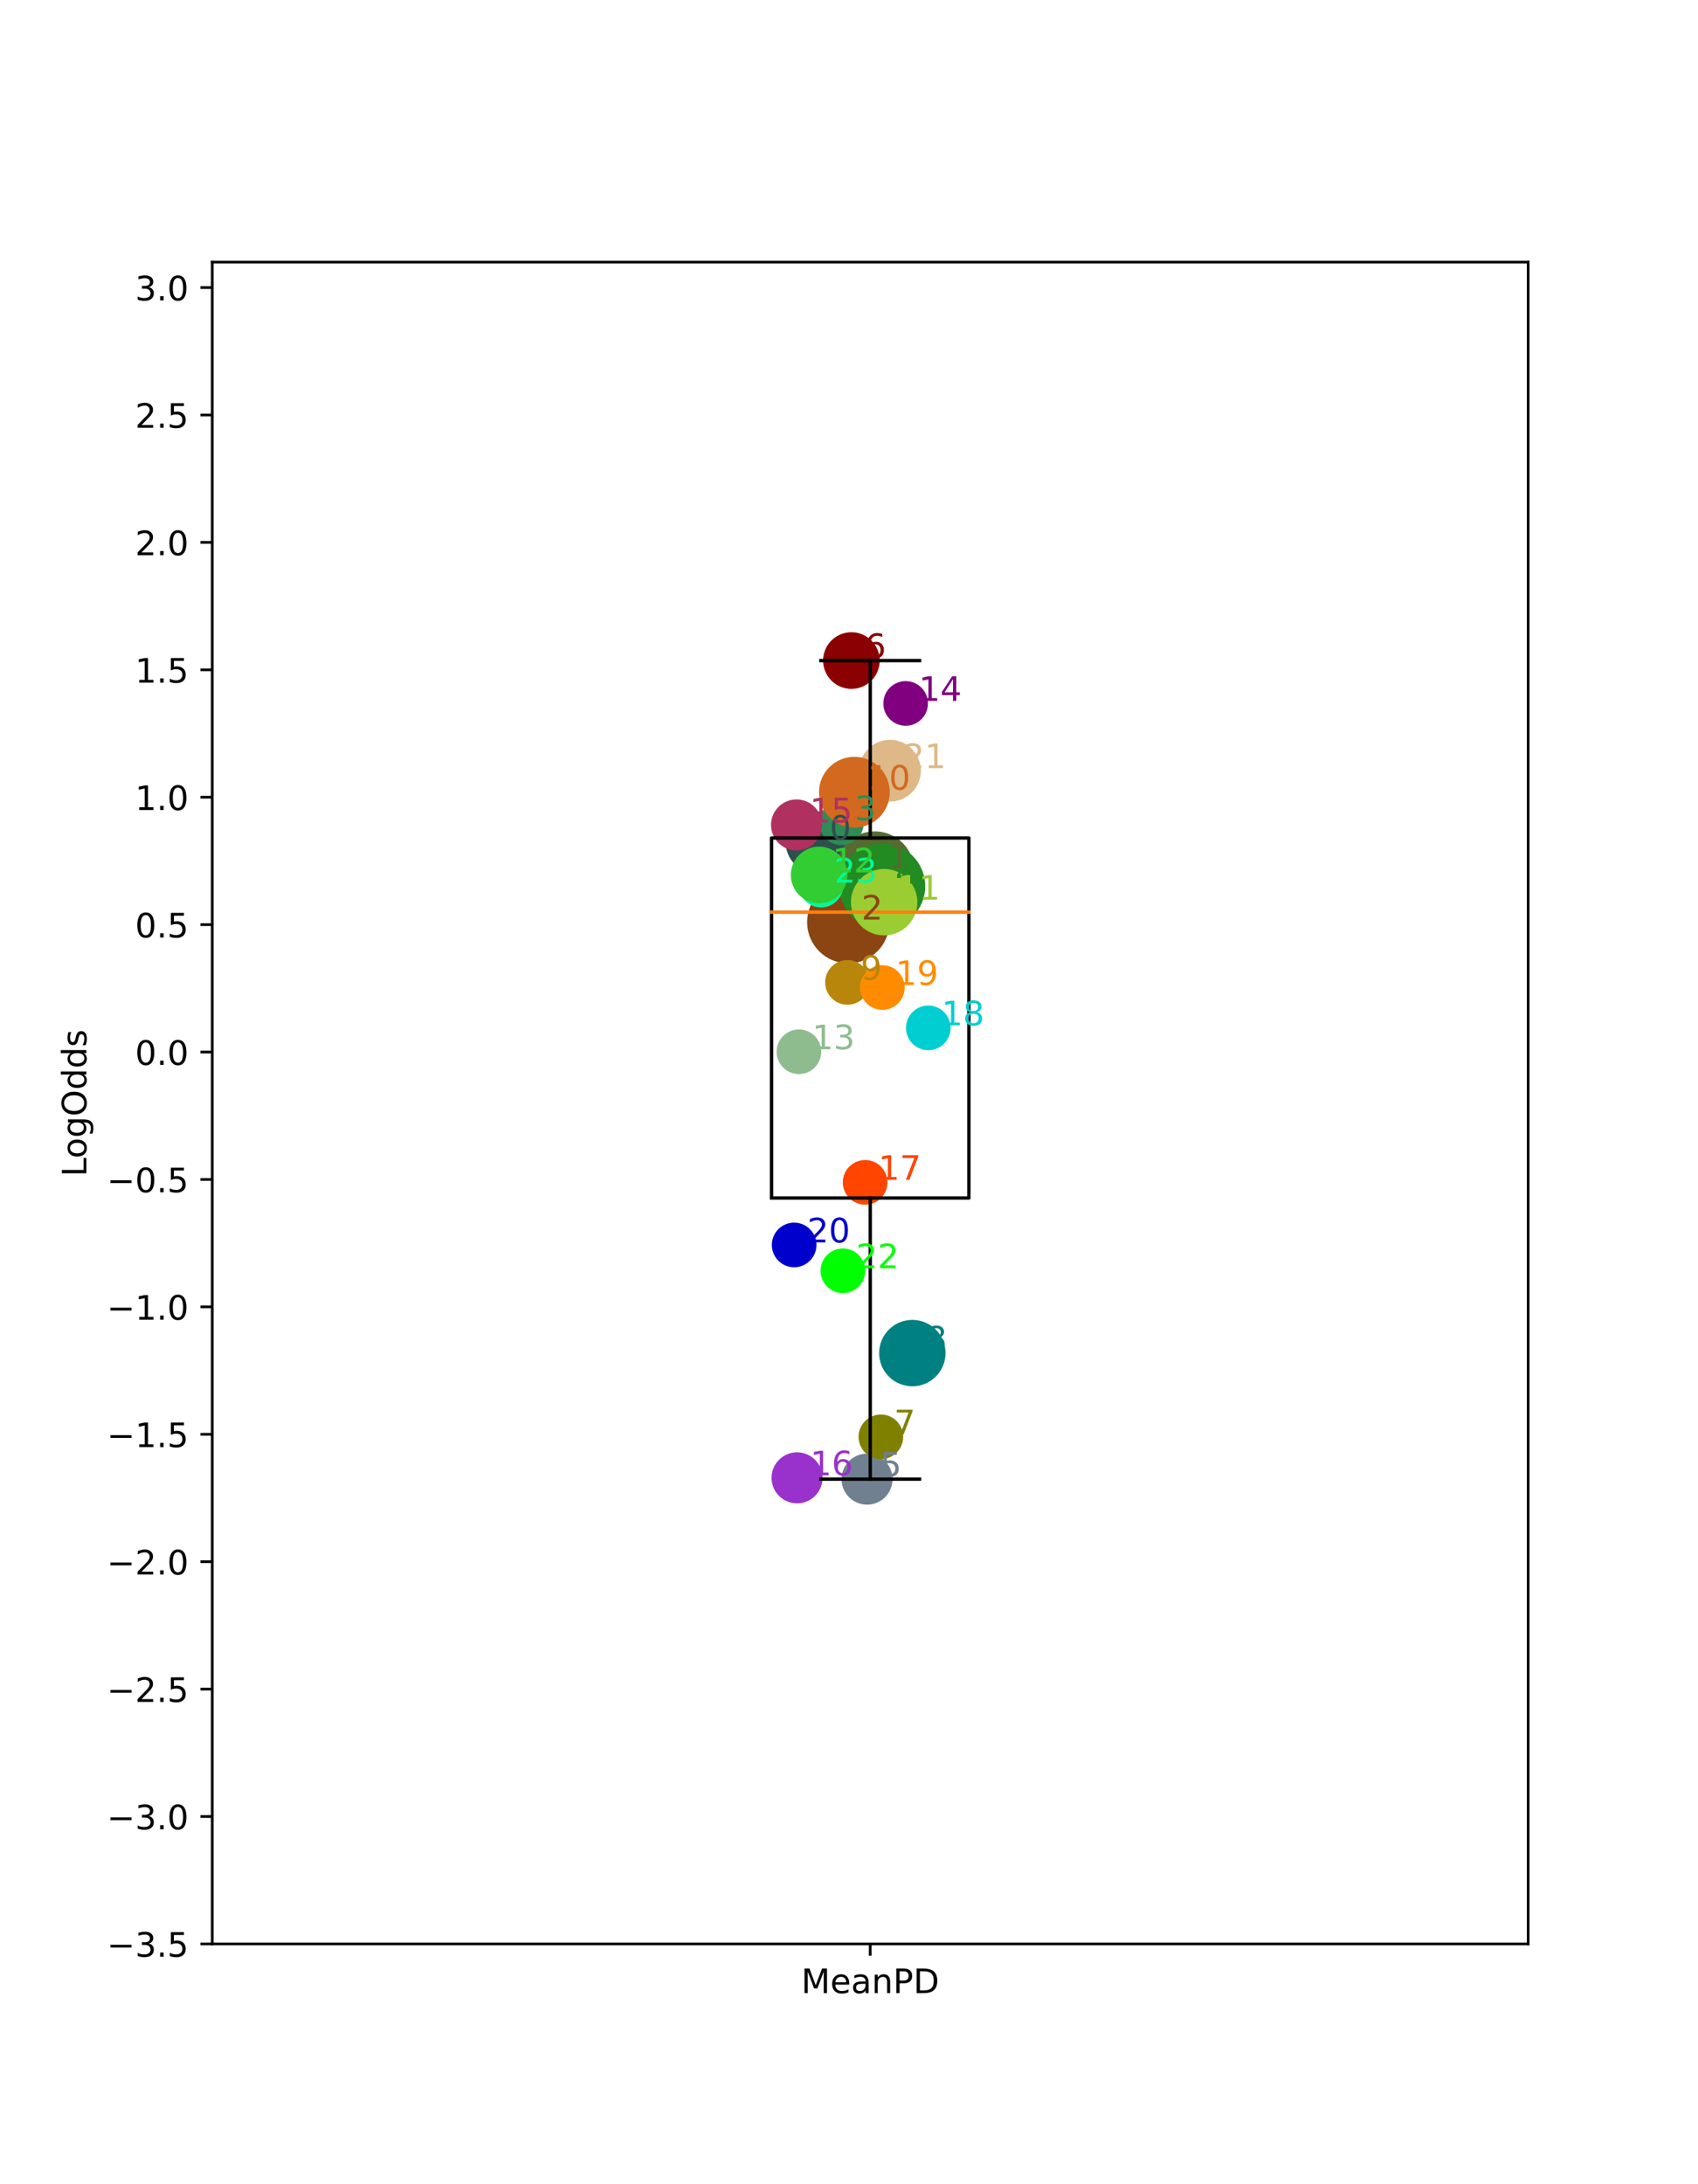 <?xml version="1.0" encoding="utf-8" standalone="no"?>
<!DOCTYPE svg PUBLIC "-//W3C//DTD SVG 1.1//EN"
  "http://www.w3.org/Graphics/SVG/1.1/DTD/svg11.dtd">
<!-- Created with matplotlib (https://matplotlib.org/) -->
<svg height="648pt" version="1.1" viewBox="0 0 504 648" width="504pt" xmlns="http://www.w3.org/2000/svg" xmlns:xlink="http://www.w3.org/1999/xlink">
 <defs>
  <style type="text/css">*{stroke-linecap:butt;stroke-linejoin:round;}</style>
 </defs>
 <g id="figure_1">
  <g id="patch_1">
   <path d="M 0 648 
L 504 648 
L 504 0 
L 0 0 
z
" style="fill:#ffffff;"/>
  </g>
  <g id="axes_1">
   <g id="patch_2">
    <path d="M 63 576.72 
L 453.6 576.72 
L 453.6 77.76 
L 63 77.76 
z
" style="fill:#ffffff;"/>
   </g>
   <g id="PathCollection_1">
    <path clip-path="url(#p32c390ea0f)" d="M 242.361 258.558 
C 244.657 258.558 246.86 257.645 248.484 256.021 
C 250.108 254.397 251.021 252.194 251.021 249.897 
C 251.021 247.601 250.108 245.398 248.484 243.774 
C 246.86 242.15 244.657 241.237 242.361 241.237 
C 240.064 241.237 237.861 242.15 236.237 243.774 
C 234.613 245.398 233.7 247.601 233.7 249.897 
C 233.7 252.194 234.613 254.397 236.237 256.021 
C 237.861 257.645 240.064 258.558 242.361 258.558 
z
" style="fill:#2f4f4f;stroke:#2f4f4f;"/>
    <path clip-path="url(#p32c390ea0f)" d="M 259.653 269.508 
C 262.618 269.508 265.462 268.33 267.559 266.234 
C 269.655 264.137 270.834 261.293 270.834 258.328 
C 270.834 255.363 269.655 252.519 267.559 250.422 
C 265.462 248.326 262.618 247.147 259.653 247.147 
C 256.688 247.147 253.844 248.326 251.747 250.422 
C 249.651 252.519 248.473 255.363 248.473 258.328 
C 248.473 261.293 249.651 264.137 251.747 266.234 
C 253.844 268.33 256.688 269.508 259.653 269.508 
z
" style="fill:#556b2f;stroke:#556b2f;"/>
    <path clip-path="url(#p32c390ea0f)" d="M 251.789 285.307 
C 254.899 285.307 257.882 284.072 260.081 281.873 
C 262.28 279.674 263.515 276.691 263.515 273.581 
C 263.515 270.471 262.28 267.489 260.081 265.29 
C 257.882 263.091 254.899 261.855 251.789 261.855 
C 248.68 261.855 245.697 263.091 243.498 265.29 
C 241.299 267.489 240.063 270.471 240.063 273.581 
C 240.063 276.691 241.299 279.674 243.498 281.873 
C 245.697 284.072 248.68 285.307 251.789 285.307 
z
" style="fill:#8b4513;stroke:#8b4513;"/>
    <path clip-path="url(#p32c390ea0f)" d="M 249.775 250.213 
C 251.399 250.213 252.957 249.568 254.105 248.42 
C 255.254 247.271 255.899 245.714 255.899 244.09 
C 255.899 242.466 255.254 240.908 254.105 239.76 
C 252.957 238.611 251.399 237.966 249.775 237.966 
C 248.151 237.966 246.593 238.611 245.445 239.76 
C 244.297 240.908 243.651 242.466 243.651 244.09 
C 243.651 245.714 244.297 247.271 245.445 248.42 
C 246.593 249.568 248.151 250.213 249.775 250.213 
z
" style="fill:#2e8b57;stroke:#2e8b57;"/>
    <path clip-path="url(#p32c390ea0f)" d="M 261.882 275.175 
C 265.13 275.175 268.245 273.884 270.542 271.588 
C 272.839 269.291 274.129 266.176 274.129 262.927 
C 274.129 259.679 272.839 256.564 270.542 254.267 
C 268.245 251.971 265.13 250.68 261.882 250.68 
C 258.634 250.68 255.518 251.971 253.222 254.267 
C 250.925 256.564 249.634 259.679 249.634 262.927 
C 249.634 266.176 250.925 269.291 253.222 271.588 
C 255.518 273.884 258.634 275.175 261.882 275.175 
z
" style="fill:#228b22;stroke:#228b22;"/>
    <path clip-path="url(#p32c390ea0f)" d="M 257.357 445.9 
C 259.233 445.9 261.031 445.155 262.357 443.829 
C 263.683 442.503 264.428 440.704 264.428 438.829 
C 264.428 436.953 263.683 435.155 262.357 433.829 
C 261.031 432.503 259.233 431.758 257.357 431.758 
C 255.482 431.758 253.683 432.503 252.357 433.829 
C 251.031 435.155 250.286 436.953 250.286 438.829 
C 250.286 440.704 251.031 442.503 252.357 443.829 
C 253.683 445.155 255.482 445.9 257.357 445.9 
z
" style="fill:#708090;stroke:#708090;"/>
    <path clip-path="url(#p32c390ea0f)" d="M 252.718 203.878 
C 254.815 203.878 256.826 203.045 258.309 201.563 
C 259.791 200.08 260.624 198.069 260.624 195.973 
C 260.624 193.876 259.791 191.865 258.309 190.383 
C 256.826 188.9 254.815 188.067 252.718 188.067 
C 250.622 188.067 248.611 188.9 247.128 190.383 
C 245.646 191.865 244.813 193.876 244.813 195.973 
C 244.813 198.069 245.646 200.08 247.128 201.563 
C 248.611 203.045 250.622 203.878 252.718 203.878 
z
" style="fill:#8b0000;stroke:#8b0000;"/>
    <path clip-path="url(#p32c390ea0f)" d="M 261.46 432.397 
C 263.084 432.397 264.642 431.752 265.79 430.603 
C 266.939 429.455 267.584 427.897 267.584 426.273 
C 267.584 424.649 266.939 423.091 265.79 421.943 
C 264.642 420.795 263.084 420.149 261.46 420.149 
C 259.836 420.149 258.278 420.795 257.13 421.943 
C 255.982 423.091 255.337 424.649 255.337 426.273 
C 255.337 427.897 255.982 429.455 257.13 430.603 
C 258.278 431.752 259.836 432.397 261.46 432.397 
z
" style="fill:#808000;stroke:#808000;"/>
    <path clip-path="url(#p32c390ea0f)" d="M 243.71 268.715 
C 245.334 268.715 246.892 268.07 248.041 266.921 
C 249.189 265.773 249.834 264.215 249.834 262.591 
C 249.834 260.967 249.189 259.409 248.041 258.261 
C 246.892 257.113 245.334 256.467 243.71 256.467 
C 242.086 256.467 240.529 257.113 239.38 258.261 
C 238.232 259.409 237.587 260.967 237.587 262.591 
C 237.587 264.215 238.232 265.773 239.38 266.921 
C 240.529 268.07 242.086 268.715 243.71 268.715 
z
" style="fill:#00fa9a;stroke:#00fa9a;"/>
    <path clip-path="url(#p32c390ea0f)" d="M 270.799 410.784 
C 273.28 410.784 275.659 409.799 277.413 408.045 
C 279.167 406.291 280.153 403.911 280.153 401.43 
C 280.153 398.95 279.167 396.57 277.413 394.816 
C 275.659 393.062 273.28 392.076 270.799 392.076 
C 268.318 392.076 265.939 393.062 264.184 394.816 
C 262.43 396.57 261.445 398.95 261.445 401.43 
C 261.445 403.911 262.43 406.291 264.184 408.045 
C 265.939 409.799 268.318 410.784 270.799 410.784 
z
" style="fill:#008080;stroke:#008080;"/>
    <path clip-path="url(#p32c390ea0f)" d="M 251.544 297.574 
C 253.168 297.574 254.725 296.929 255.874 295.781 
C 257.022 294.633 257.667 293.075 257.667 291.451 
C 257.667 289.827 257.022 288.269 255.874 287.121 
C 254.725 285.972 253.168 285.327 251.544 285.327 
C 249.92 285.327 248.362 285.972 247.213 287.121 
C 246.065 288.269 245.42 289.827 245.42 291.451 
C 245.42 293.075 246.065 294.633 247.213 295.781 
C 248.362 296.929 249.92 297.574 251.544 297.574 
z
" style="fill:#b8860b;stroke:#b8860b;"/>
    <path clip-path="url(#p32c390ea0f)" d="M 264.176 237.3 
C 266.473 237.3 268.676 236.387 270.3 234.763 
C 271.924 233.139 272.836 230.936 272.836 228.64 
C 272.836 226.343 271.924 224.14 270.3 222.516 
C 268.676 220.892 266.473 219.979 264.176 219.979 
C 261.879 219.979 259.676 220.892 258.052 222.516 
C 256.428 224.14 255.516 226.343 255.516 228.64 
C 255.516 230.936 256.428 233.139 258.052 234.763 
C 259.676 236.387 261.879 237.3 264.176 237.3 
z
" style="fill:#deb887;stroke:#deb887;"/>
    <path clip-path="url(#p32c390ea0f)" d="M 253.595 245.036 
C 256.247 245.036 258.791 243.982 260.666 242.107 
C 262.541 240.232 263.595 237.688 263.595 235.036 
C 263.595 232.384 262.541 229.84 260.666 227.965 
C 258.791 226.09 256.247 225.036 253.595 225.036 
C 250.943 225.036 248.399 226.09 246.524 227.965 
C 244.648 229.84 243.595 232.384 243.595 235.036 
C 243.595 237.688 244.648 240.232 246.524 242.107 
C 248.399 243.982 250.943 245.036 253.595 245.036 
z
" style="fill:#d2691e;stroke:#d2691e;"/>
    <path clip-path="url(#p32c390ea0f)" d="M 262.434 277.012 
C 264.915 277.012 267.294 276.027 269.048 274.272 
C 270.803 272.518 271.788 270.139 271.788 267.658 
C 271.788 265.177 270.803 262.798 269.048 261.044 
C 267.294 259.29 264.915 258.304 262.434 258.304 
C 259.953 258.304 257.574 259.29 255.82 261.044 
C 254.065 262.798 253.08 265.177 253.08 267.658 
C 253.08 270.139 254.065 272.518 255.82 274.272 
C 257.574 276.027 259.953 277.012 262.434 277.012 
z
" style="fill:#9acd32;stroke:#9acd32;"/>
    <path clip-path="url(#p32c390ea0f)" d="M 243.135 267.491 
C 245.232 267.491 247.243 266.658 248.726 265.175 
C 250.208 263.693 251.041 261.682 251.041 259.585 
C 251.041 257.488 250.208 255.477 248.726 253.995 
C 247.243 252.512 245.232 251.679 243.135 251.679 
C 241.039 251.679 239.028 252.512 237.545 253.995 
C 236.063 255.477 235.23 257.488 235.23 259.585 
C 235.23 261.682 236.063 263.693 237.545 265.175 
C 239.028 266.658 241.039 267.491 243.135 267.491 
z
" style="fill:#32cd32;stroke:#32cd32;"/>
    <path clip-path="url(#p32c390ea0f)" d="M 237.134 318.158 
C 238.758 318.158 240.315 317.513 241.464 316.364 
C 242.612 315.216 243.257 313.658 243.257 312.034 
C 243.257 310.41 242.612 308.852 241.464 307.704 
C 240.315 306.556 238.758 305.91 237.134 305.91 
C 235.51 305.91 233.952 306.556 232.804 307.704 
C 231.655 308.852 231.01 310.41 231.01 312.034 
C 231.01 313.658 231.655 315.216 232.804 316.364 
C 233.952 317.513 235.51 318.158 237.134 318.158 
z
" style="fill:#8fbc8f;stroke:#8fbc8f;"/>
    <path clip-path="url(#p32c390ea0f)" d="M 268.816 214.816 
C 270.44 214.816 271.998 214.171 273.146 213.022 
C 274.295 211.874 274.94 210.316 274.94 208.692 
C 274.94 207.068 274.295 205.51 273.146 204.362 
C 271.998 203.214 270.44 202.569 268.816 202.569 
C 267.192 202.569 265.634 203.214 264.486 204.362 
C 263.338 205.51 262.693 207.068 262.693 208.692 
C 262.693 210.316 263.338 211.874 264.486 213.022 
C 265.634 214.171 267.192 214.816 268.816 214.816 
z
" style="fill:#800080;stroke:#800080;"/>
    <path clip-path="url(#p32c390ea0f)" d="M 236.424 251.814 
C 238.299 251.814 240.098 251.069 241.424 249.743 
C 242.75 248.417 243.495 246.618 243.495 244.743 
C 243.495 242.868 242.75 241.069 241.424 239.743 
C 240.098 238.417 238.299 237.672 236.424 237.672 
C 234.549 237.672 232.75 238.417 231.424 239.743 
C 230.098 241.069 229.353 242.868 229.353 244.743 
C 229.353 246.618 230.098 248.417 231.424 249.743 
C 232.75 251.069 234.549 251.814 236.424 251.814 
z
" style="fill:#b03060;stroke:#b03060;"/>
    <path clip-path="url(#p32c390ea0f)" d="M 236.583 445.515 
C 238.458 445.515 240.257 444.77 241.583 443.444 
C 242.909 442.118 243.654 440.319 243.654 438.444 
C 243.654 436.568 242.909 434.77 241.583 433.444 
C 240.257 432.118 238.458 431.373 236.583 431.373 
C 234.707 431.373 232.909 432.118 231.583 433.444 
C 230.257 434.77 229.512 436.568 229.512 438.444 
C 229.512 440.319 230.257 442.118 231.583 443.444 
C 232.909 444.77 234.707 445.515 236.583 445.515 
z
" style="fill:#9932cc;stroke:#9932cc;"/>
    <path clip-path="url(#p32c390ea0f)" d="M 256.785 356.903 
C 258.409 356.903 259.967 356.257 261.115 355.109 
C 262.264 353.961 262.909 352.403 262.909 350.779 
C 262.909 349.155 262.264 347.597 261.115 346.449 
C 259.967 345.3 258.409 344.655 256.785 344.655 
C 255.161 344.655 253.603 345.3 252.455 346.449 
C 251.307 347.597 250.661 349.155 250.661 350.779 
C 250.661 352.403 251.307 353.961 252.455 355.109 
C 253.603 356.257 255.161 356.903 256.785 356.903 
z
" style="fill:#ff4500;stroke:#ff4500;"/>
    <path clip-path="url(#p32c390ea0f)" d="M 275.541 311.071 
C 277.165 311.071 278.723 310.426 279.871 309.278 
C 281.02 308.129 281.665 306.572 281.665 304.948 
C 281.665 303.324 281.02 301.766 279.871 300.617 
C 278.723 299.469 277.165 298.824 275.541 298.824 
C 273.917 298.824 272.359 299.469 271.211 300.617 
C 270.063 301.766 269.417 303.324 269.417 304.948 
C 269.417 306.572 270.063 308.129 271.211 309.278 
C 272.359 310.426 273.917 311.071 275.541 311.071 
z
" style="fill:#00ced1;stroke:#00ced1;"/>
    <path clip-path="url(#p32c390ea0f)" d="M 261.902 299.102 
C 263.526 299.102 265.084 298.457 266.232 297.309 
C 267.381 296.16 268.026 294.603 268.026 292.979 
C 268.026 291.355 267.381 289.797 266.232 288.649 
C 265.084 287.5 263.526 286.855 261.902 286.855 
C 260.278 286.855 258.72 287.5 257.572 288.649 
C 256.424 289.797 255.778 291.355 255.778 292.979 
C 255.778 294.603 256.424 296.16 257.572 297.309 
C 258.72 298.457 260.278 299.102 261.902 299.102 
z
" style="fill:#ff8c00;stroke:#ff8c00;"/>
    <path clip-path="url(#p32c390ea0f)" d="M 235.718 375.469 
C 237.342 375.469 238.9 374.824 240.048 373.676 
C 241.197 372.527 241.842 370.97 241.842 369.346 
C 241.842 367.722 241.197 366.164 240.048 365.015 
C 238.9 363.867 237.342 363.222 235.718 363.222 
C 234.094 363.222 232.537 363.867 231.388 365.015 
C 230.24 366.164 229.595 367.722 229.595 369.346 
C 229.595 370.97 230.24 372.527 231.388 373.676 
C 232.537 374.824 234.094 375.469 235.718 375.469 
z
" style="fill:#0000cd;stroke:#0000cd;"/>
    <path clip-path="url(#p32c390ea0f)" d="M 250.191 383.134 
C 251.815 383.134 253.373 382.489 254.521 381.34 
C 255.67 380.192 256.315 378.634 256.315 377.01 
C 256.315 375.386 255.67 373.828 254.521 372.68 
C 253.373 371.532 251.815 370.887 250.191 370.887 
C 248.567 370.887 247.009 371.532 245.861 372.68 
C 244.713 373.828 244.068 375.386 244.068 377.01 
C 244.068 378.634 244.713 380.192 245.861 381.34 
C 247.009 382.489 248.567 383.134 250.191 383.134 
z
" style="fill:#00ff00;stroke:#00ff00;"/>
   </g>
   <g id="matplotlib.axis_1">
    <g id="xtick_1">
     <g id="line2d_1">
      <defs>
       <path d="M 0 0 
L 0 3.5 
" id="m8bf8cb4e63" style="stroke:#000000;stroke-width:0.8;"/>
      </defs>
      <g>
       <use style="stroke:#000000;stroke-width:0.8;" x="258.3" xlink:href="#m8bf8cb4e63" y="576.72"/>
      </g>
     </g>
     <g id="text_1">
      <!-- MeanPD -->
      <g transform="translate(237.812 591.318)scale(0.1 -0.1)">
       <defs>
        <path d="M 9.812 72.906 
L 24.516 72.906 
L 43.109 23.297 
L 61.812 72.906 
L 76.516 72.906 
L 76.516 0 
L 66.891 0 
L 66.891 64.016 
L 48.094 14.016 
L 38.188 14.016 
L 19.391 64.016 
L 19.391 0 
L 9.812 0 
z
" id="DejaVuSans-77"/>
        <path d="M 56.203 29.594 
L 56.203 25.203 
L 14.891 25.203 
Q 15.484 15.922 20.484 11.062 
Q 25.484 6.203 34.422 6.203 
Q 39.594 6.203 44.453 7.469 
Q 49.312 8.734 54.109 11.281 
L 54.109 2.781 
Q 49.266 0.734 44.188 -0.344 
Q 39.109 -1.422 33.891 -1.422 
Q 20.797 -1.422 13.156 6.188 
Q 5.516 13.812 5.516 26.812 
Q 5.516 40.234 12.766 48.109 
Q 20.016 56 32.328 56 
Q 43.359 56 49.781 48.891 
Q 56.203 41.797 56.203 29.594 
z
M 47.219 32.234 
Q 47.125 39.594 43.094 43.984 
Q 39.062 48.391 32.422 48.391 
Q 24.906 48.391 20.391 44.141 
Q 15.875 39.891 15.188 32.172 
z
" id="DejaVuSans-101"/>
        <path d="M 34.281 27.484 
Q 23.391 27.484 19.188 25 
Q 14.984 22.516 14.984 16.5 
Q 14.984 11.719 18.141 8.906 
Q 21.297 6.109 26.703 6.109 
Q 34.188 6.109 38.703 11.406 
Q 43.219 16.703 43.219 25.484 
L 43.219 27.484 
z
M 52.203 31.203 
L 52.203 0 
L 43.219 0 
L 43.219 8.297 
Q 40.141 3.328 35.547 0.953 
Q 30.953 -1.422 24.312 -1.422 
Q 15.922 -1.422 10.953 3.297 
Q 6 8.016 6 15.922 
Q 6 25.141 12.172 29.828 
Q 18.359 34.516 30.609 34.516 
L 43.219 34.516 
L 43.219 35.406 
Q 43.219 41.609 39.141 45 
Q 35.062 48.391 27.688 48.391 
Q 23 48.391 18.547 47.266 
Q 14.109 46.141 10.016 43.891 
L 10.016 52.203 
Q 14.938 54.109 19.578 55.047 
Q 24.219 56 28.609 56 
Q 40.484 56 46.344 49.844 
Q 52.203 43.703 52.203 31.203 
z
" id="DejaVuSans-97"/>
        <path d="M 54.891 33.016 
L 54.891 0 
L 45.906 0 
L 45.906 32.719 
Q 45.906 40.484 42.875 44.328 
Q 39.844 48.188 33.797 48.188 
Q 26.516 48.188 22.312 43.547 
Q 18.109 38.922 18.109 30.906 
L 18.109 0 
L 9.078 0 
L 9.078 54.688 
L 18.109 54.688 
L 18.109 46.188 
Q 21.344 51.125 25.703 53.562 
Q 30.078 56 35.797 56 
Q 45.219 56 50.047 50.172 
Q 54.891 44.344 54.891 33.016 
z
" id="DejaVuSans-110"/>
        <path d="M 19.672 64.797 
L 19.672 37.406 
L 32.078 37.406 
Q 38.969 37.406 42.719 40.969 
Q 46.484 44.531 46.484 51.125 
Q 46.484 57.672 42.719 61.234 
Q 38.969 64.797 32.078 64.797 
z
M 9.812 72.906 
L 32.078 72.906 
Q 44.344 72.906 50.609 67.359 
Q 56.891 61.812 56.891 51.125 
Q 56.891 40.328 50.609 34.812 
Q 44.344 29.297 32.078 29.297 
L 19.672 29.297 
L 19.672 0 
L 9.812 0 
z
" id="DejaVuSans-80"/>
        <path d="M 19.672 64.797 
L 19.672 8.109 
L 31.594 8.109 
Q 46.688 8.109 53.688 14.938 
Q 60.688 21.781 60.688 36.531 
Q 60.688 51.172 53.688 57.984 
Q 46.688 64.797 31.594 64.797 
z
M 9.812 72.906 
L 30.078 72.906 
Q 51.266 72.906 61.172 64.094 
Q 71.094 55.281 71.094 36.531 
Q 71.094 17.672 61.125 8.828 
Q 51.172 0 30.078 0 
L 9.812 0 
z
" id="DejaVuSans-68"/>
       </defs>
       <use xlink:href="#DejaVuSans-77"/>
       <use x="86.279" xlink:href="#DejaVuSans-101"/>
       <use x="147.803" xlink:href="#DejaVuSans-97"/>
       <use x="209.082" xlink:href="#DejaVuSans-110"/>
       <use x="272.461" xlink:href="#DejaVuSans-80"/>
       <use x="332.764" xlink:href="#DejaVuSans-68"/>
      </g>
     </g>
    </g>
   </g>
   <g id="matplotlib.axis_2">
    <g id="ytick_1">
     <g id="line2d_2">
      <defs>
       <path d="M 0 0 
L -3.5 0 
" id="mb612a8163b" style="stroke:#000000;stroke-width:0.8;"/>
      </defs>
      <g>
       <use style="stroke:#000000;stroke-width:0.8;" x="63" xlink:href="#mb612a8163b" y="576.72"/>
      </g>
     </g>
     <g id="text_2">
      <!-- −3.5 -->
      <g transform="translate(31.717 580.519)scale(0.1 -0.1)">
       <defs>
        <path d="M 10.594 35.5 
L 73.188 35.5 
L 73.188 27.203 
L 10.594 27.203 
z
" id="DejaVuSans-8722"/>
        <path d="M 40.578 39.312 
Q 47.656 37.797 51.625 33 
Q 55.609 28.219 55.609 21.188 
Q 55.609 10.406 48.188 4.484 
Q 40.766 -1.422 27.094 -1.422 
Q 22.516 -1.422 17.656 -0.516 
Q 12.797 0.391 7.625 2.203 
L 7.625 11.719 
Q 11.719 9.328 16.594 8.109 
Q 21.484 6.891 26.812 6.891 
Q 36.078 6.891 40.938 10.547 
Q 45.797 14.203 45.797 21.188 
Q 45.797 27.641 41.281 31.266 
Q 36.766 34.906 28.719 34.906 
L 20.219 34.906 
L 20.219 43.016 
L 29.109 43.016 
Q 36.375 43.016 40.234 45.922 
Q 44.094 48.828 44.094 54.297 
Q 44.094 59.906 40.109 62.906 
Q 36.141 65.922 28.719 65.922 
Q 24.656 65.922 20.016 65.031 
Q 15.375 64.156 9.812 62.312 
L 9.812 71.094 
Q 15.438 72.656 20.344 73.438 
Q 25.25 74.219 29.594 74.219 
Q 40.828 74.219 47.359 69.109 
Q 53.906 64.016 53.906 55.328 
Q 53.906 49.266 50.438 45.094 
Q 46.969 40.922 40.578 39.312 
z
" id="DejaVuSans-51"/>
        <path d="M 10.688 12.406 
L 21 12.406 
L 21 0 
L 10.688 0 
z
" id="DejaVuSans-46"/>
        <path d="M 10.797 72.906 
L 49.516 72.906 
L 49.516 64.594 
L 19.828 64.594 
L 19.828 46.734 
Q 21.969 47.469 24.109 47.828 
Q 26.266 48.188 28.422 48.188 
Q 40.625 48.188 47.75 41.5 
Q 54.891 34.812 54.891 23.391 
Q 54.891 11.625 47.562 5.094 
Q 40.234 -1.422 26.906 -1.422 
Q 22.312 -1.422 17.547 -0.641 
Q 12.797 0.141 7.719 1.703 
L 7.719 11.625 
Q 12.109 9.234 16.797 8.062 
Q 21.484 6.891 26.703 6.891 
Q 35.156 6.891 40.078 11.328 
Q 45.016 15.766 45.016 23.391 
Q 45.016 31 40.078 35.438 
Q 35.156 39.891 26.703 39.891 
Q 22.75 39.891 18.812 39.016 
Q 14.891 38.141 10.797 36.281 
z
" id="DejaVuSans-53"/>
       </defs>
       <use xlink:href="#DejaVuSans-8722"/>
       <use x="83.789" xlink:href="#DejaVuSans-51"/>
       <use x="147.412" xlink:href="#DejaVuSans-46"/>
       <use x="179.199" xlink:href="#DejaVuSans-53"/>
      </g>
     </g>
    </g>
    <g id="ytick_2">
     <g id="line2d_3">
      <g>
       <use style="stroke:#000000;stroke-width:0.8;" x="63" xlink:href="#mb612a8163b" y="538.92"/>
      </g>
     </g>
     <g id="text_3">
      <!-- −3.0 -->
      <g transform="translate(31.717 542.719)scale(0.1 -0.1)">
       <defs>
        <path d="M 31.781 66.406 
Q 24.172 66.406 20.328 58.906 
Q 16.5 51.422 16.5 36.375 
Q 16.5 21.391 20.328 13.891 
Q 24.172 6.391 31.781 6.391 
Q 39.453 6.391 43.281 13.891 
Q 47.125 21.391 47.125 36.375 
Q 47.125 51.422 43.281 58.906 
Q 39.453 66.406 31.781 66.406 
z
M 31.781 74.219 
Q 44.047 74.219 50.516 64.516 
Q 56.984 54.828 56.984 36.375 
Q 56.984 17.969 50.516 8.266 
Q 44.047 -1.422 31.781 -1.422 
Q 19.531 -1.422 13.062 8.266 
Q 6.594 17.969 6.594 36.375 
Q 6.594 54.828 13.062 64.516 
Q 19.531 74.219 31.781 74.219 
z
" id="DejaVuSans-48"/>
       </defs>
       <use xlink:href="#DejaVuSans-8722"/>
       <use x="83.789" xlink:href="#DejaVuSans-51"/>
       <use x="147.412" xlink:href="#DejaVuSans-46"/>
       <use x="179.199" xlink:href="#DejaVuSans-48"/>
      </g>
     </g>
    </g>
    <g id="ytick_3">
     <g id="line2d_4">
      <g>
       <use style="stroke:#000000;stroke-width:0.8;" x="63" xlink:href="#mb612a8163b" y="501.12"/>
      </g>
     </g>
     <g id="text_4">
      <!-- −2.5 -->
      <g transform="translate(31.717 504.919)scale(0.1 -0.1)">
       <defs>
        <path d="M 19.188 8.297 
L 53.609 8.297 
L 53.609 0 
L 7.328 0 
L 7.328 8.297 
Q 12.938 14.109 22.625 23.891 
Q 32.328 33.688 34.812 36.531 
Q 39.547 41.844 41.422 45.531 
Q 43.312 49.219 43.312 52.781 
Q 43.312 58.594 39.234 62.25 
Q 35.156 65.922 28.609 65.922 
Q 23.969 65.922 18.812 64.312 
Q 13.672 62.703 7.812 59.422 
L 7.812 69.391 
Q 13.766 71.781 18.938 73 
Q 24.125 74.219 28.422 74.219 
Q 39.75 74.219 46.484 68.547 
Q 53.219 62.891 53.219 53.422 
Q 53.219 48.922 51.531 44.891 
Q 49.859 40.875 45.406 35.406 
Q 44.188 33.984 37.641 27.219 
Q 31.109 20.453 19.188 8.297 
z
" id="DejaVuSans-50"/>
       </defs>
       <use xlink:href="#DejaVuSans-8722"/>
       <use x="83.789" xlink:href="#DejaVuSans-50"/>
       <use x="147.412" xlink:href="#DejaVuSans-46"/>
       <use x="179.199" xlink:href="#DejaVuSans-53"/>
      </g>
     </g>
    </g>
    <g id="ytick_4">
     <g id="line2d_5">
      <g>
       <use style="stroke:#000000;stroke-width:0.8;" x="63" xlink:href="#mb612a8163b" y="463.32"/>
      </g>
     </g>
     <g id="text_5">
      <!-- −2.0 -->
      <g transform="translate(31.717 467.119)scale(0.1 -0.1)">
       <use xlink:href="#DejaVuSans-8722"/>
       <use x="83.789" xlink:href="#DejaVuSans-50"/>
       <use x="147.412" xlink:href="#DejaVuSans-46"/>
       <use x="179.199" xlink:href="#DejaVuSans-48"/>
      </g>
     </g>
    </g>
    <g id="ytick_5">
     <g id="line2d_6">
      <g>
       <use style="stroke:#000000;stroke-width:0.8;" x="63" xlink:href="#mb612a8163b" y="425.52"/>
      </g>
     </g>
     <g id="text_6">
      <!-- −1.5 -->
      <g transform="translate(31.717 429.319)scale(0.1 -0.1)">
       <defs>
        <path d="M 12.406 8.297 
L 28.516 8.297 
L 28.516 63.922 
L 10.984 60.406 
L 10.984 69.391 
L 28.422 72.906 
L 38.281 72.906 
L 38.281 8.297 
L 54.391 8.297 
L 54.391 0 
L 12.406 0 
z
" id="DejaVuSans-49"/>
       </defs>
       <use xlink:href="#DejaVuSans-8722"/>
       <use x="83.789" xlink:href="#DejaVuSans-49"/>
       <use x="147.412" xlink:href="#DejaVuSans-46"/>
       <use x="179.199" xlink:href="#DejaVuSans-53"/>
      </g>
     </g>
    </g>
    <g id="ytick_6">
     <g id="line2d_7">
      <g>
       <use style="stroke:#000000;stroke-width:0.8;" x="63" xlink:href="#mb612a8163b" y="387.72"/>
      </g>
     </g>
     <g id="text_7">
      <!-- −1.0 -->
      <g transform="translate(31.717 391.519)scale(0.1 -0.1)">
       <use xlink:href="#DejaVuSans-8722"/>
       <use x="83.789" xlink:href="#DejaVuSans-49"/>
       <use x="147.412" xlink:href="#DejaVuSans-46"/>
       <use x="179.199" xlink:href="#DejaVuSans-48"/>
      </g>
     </g>
    </g>
    <g id="ytick_7">
     <g id="line2d_8">
      <g>
       <use style="stroke:#000000;stroke-width:0.8;" x="63" xlink:href="#mb612a8163b" y="349.92"/>
      </g>
     </g>
     <g id="text_8">
      <!-- −0.5 -->
      <g transform="translate(31.717 353.719)scale(0.1 -0.1)">
       <use xlink:href="#DejaVuSans-8722"/>
       <use x="83.789" xlink:href="#DejaVuSans-48"/>
       <use x="147.412" xlink:href="#DejaVuSans-46"/>
       <use x="179.199" xlink:href="#DejaVuSans-53"/>
      </g>
     </g>
    </g>
    <g id="ytick_8">
     <g id="line2d_9">
      <g>
       <use style="stroke:#000000;stroke-width:0.8;" x="63" xlink:href="#mb612a8163b" y="312.12"/>
      </g>
     </g>
     <g id="text_9">
      <!-- 0.0 -->
      <g transform="translate(40.097 315.919)scale(0.1 -0.1)">
       <use xlink:href="#DejaVuSans-48"/>
       <use x="63.623" xlink:href="#DejaVuSans-46"/>
       <use x="95.41" xlink:href="#DejaVuSans-48"/>
      </g>
     </g>
    </g>
    <g id="ytick_9">
     <g id="line2d_10">
      <g>
       <use style="stroke:#000000;stroke-width:0.8;" x="63" xlink:href="#mb612a8163b" y="274.32"/>
      </g>
     </g>
     <g id="text_10">
      <!-- 0.5 -->
      <g transform="translate(40.097 278.119)scale(0.1 -0.1)">
       <use xlink:href="#DejaVuSans-48"/>
       <use x="63.623" xlink:href="#DejaVuSans-46"/>
       <use x="95.41" xlink:href="#DejaVuSans-53"/>
      </g>
     </g>
    </g>
    <g id="ytick_10">
     <g id="line2d_11">
      <g>
       <use style="stroke:#000000;stroke-width:0.8;" x="63" xlink:href="#mb612a8163b" y="236.52"/>
      </g>
     </g>
     <g id="text_11">
      <!-- 1.0 -->
      <g transform="translate(40.097 240.319)scale(0.1 -0.1)">
       <use xlink:href="#DejaVuSans-49"/>
       <use x="63.623" xlink:href="#DejaVuSans-46"/>
       <use x="95.41" xlink:href="#DejaVuSans-48"/>
      </g>
     </g>
    </g>
    <g id="ytick_11">
     <g id="line2d_12">
      <g>
       <use style="stroke:#000000;stroke-width:0.8;" x="63" xlink:href="#mb612a8163b" y="198.72"/>
      </g>
     </g>
     <g id="text_12">
      <!-- 1.5 -->
      <g transform="translate(40.097 202.519)scale(0.1 -0.1)">
       <use xlink:href="#DejaVuSans-49"/>
       <use x="63.623" xlink:href="#DejaVuSans-46"/>
       <use x="95.41" xlink:href="#DejaVuSans-53"/>
      </g>
     </g>
    </g>
    <g id="ytick_12">
     <g id="line2d_13">
      <g>
       <use style="stroke:#000000;stroke-width:0.8;" x="63" xlink:href="#mb612a8163b" y="160.92"/>
      </g>
     </g>
     <g id="text_13">
      <!-- 2.0 -->
      <g transform="translate(40.097 164.719)scale(0.1 -0.1)">
       <use xlink:href="#DejaVuSans-50"/>
       <use x="63.623" xlink:href="#DejaVuSans-46"/>
       <use x="95.41" xlink:href="#DejaVuSans-48"/>
      </g>
     </g>
    </g>
    <g id="ytick_13">
     <g id="line2d_14">
      <g>
       <use style="stroke:#000000;stroke-width:0.8;" x="63" xlink:href="#mb612a8163b" y="123.12"/>
      </g>
     </g>
     <g id="text_14">
      <!-- 2.5 -->
      <g transform="translate(40.097 126.919)scale(0.1 -0.1)">
       <use xlink:href="#DejaVuSans-50"/>
       <use x="63.623" xlink:href="#DejaVuSans-46"/>
       <use x="95.41" xlink:href="#DejaVuSans-53"/>
      </g>
     </g>
    </g>
    <g id="ytick_14">
     <g id="line2d_15">
      <g>
       <use style="stroke:#000000;stroke-width:0.8;" x="63" xlink:href="#mb612a8163b" y="85.32"/>
      </g>
     </g>
     <g id="text_15">
      <!-- 3.0 -->
      <g transform="translate(40.097 89.119)scale(0.1 -0.1)">
       <use xlink:href="#DejaVuSans-51"/>
       <use x="63.623" xlink:href="#DejaVuSans-46"/>
       <use x="95.41" xlink:href="#DejaVuSans-48"/>
      </g>
     </g>
    </g>
    <g id="text_16">
     <!-- LogOdds -->
     <g transform="translate(25.637 349.061)rotate(-90)scale(0.1 -0.1)">
      <defs>
       <path d="M 9.812 72.906 
L 19.672 72.906 
L 19.672 8.297 
L 55.172 8.297 
L 55.172 0 
L 9.812 0 
z
" id="DejaVuSans-76"/>
       <path d="M 30.609 48.391 
Q 23.391 48.391 19.188 42.75 
Q 14.984 37.109 14.984 27.297 
Q 14.984 17.484 19.156 11.844 
Q 23.344 6.203 30.609 6.203 
Q 37.797 6.203 41.984 11.859 
Q 46.188 17.531 46.188 27.297 
Q 46.188 37.016 41.984 42.703 
Q 37.797 48.391 30.609 48.391 
z
M 30.609 56 
Q 42.328 56 49.016 48.375 
Q 55.719 40.766 55.719 27.297 
Q 55.719 13.875 49.016 6.219 
Q 42.328 -1.422 30.609 -1.422 
Q 18.844 -1.422 12.172 6.219 
Q 5.516 13.875 5.516 27.297 
Q 5.516 40.766 12.172 48.375 
Q 18.844 56 30.609 56 
z
" id="DejaVuSans-111"/>
       <path d="M 45.406 27.984 
Q 45.406 37.75 41.375 43.109 
Q 37.359 48.484 30.078 48.484 
Q 22.859 48.484 18.828 43.109 
Q 14.797 37.75 14.797 27.984 
Q 14.797 18.266 18.828 12.891 
Q 22.859 7.516 30.078 7.516 
Q 37.359 7.516 41.375 12.891 
Q 45.406 18.266 45.406 27.984 
z
M 54.391 6.781 
Q 54.391 -7.172 48.188 -13.984 
Q 42 -20.797 29.203 -20.797 
Q 24.469 -20.797 20.266 -20.094 
Q 16.062 -19.391 12.109 -17.922 
L 12.109 -9.188 
Q 16.062 -11.328 19.922 -12.344 
Q 23.781 -13.375 27.781 -13.375 
Q 36.625 -13.375 41.016 -8.766 
Q 45.406 -4.156 45.406 5.172 
L 45.406 9.625 
Q 42.625 4.781 38.281 2.391 
Q 33.938 0 27.875 0 
Q 17.828 0 11.672 7.656 
Q 5.516 15.328 5.516 27.984 
Q 5.516 40.672 11.672 48.328 
Q 17.828 56 27.875 56 
Q 33.938 56 38.281 53.609 
Q 42.625 51.219 45.406 46.391 
L 45.406 54.688 
L 54.391 54.688 
z
" id="DejaVuSans-103"/>
       <path d="M 39.406 66.219 
Q 28.656 66.219 22.328 58.203 
Q 16.016 50.203 16.016 36.375 
Q 16.016 22.609 22.328 14.594 
Q 28.656 6.594 39.406 6.594 
Q 50.141 6.594 56.422 14.594 
Q 62.703 22.609 62.703 36.375 
Q 62.703 50.203 56.422 58.203 
Q 50.141 66.219 39.406 66.219 
z
M 39.406 74.219 
Q 54.734 74.219 63.906 63.938 
Q 73.094 53.656 73.094 36.375 
Q 73.094 19.141 63.906 8.859 
Q 54.734 -1.422 39.406 -1.422 
Q 24.031 -1.422 14.812 8.828 
Q 5.609 19.094 5.609 36.375 
Q 5.609 53.656 14.812 63.938 
Q 24.031 74.219 39.406 74.219 
z
" id="DejaVuSans-79"/>
       <path d="M 45.406 46.391 
L 45.406 75.984 
L 54.391 75.984 
L 54.391 0 
L 45.406 0 
L 45.406 8.203 
Q 42.578 3.328 38.25 0.953 
Q 33.938 -1.422 27.875 -1.422 
Q 17.969 -1.422 11.734 6.484 
Q 5.516 14.406 5.516 27.297 
Q 5.516 40.188 11.734 48.094 
Q 17.969 56 27.875 56 
Q 33.938 56 38.25 53.625 
Q 42.578 51.266 45.406 46.391 
z
M 14.797 27.297 
Q 14.797 17.391 18.875 11.75 
Q 22.953 6.109 30.078 6.109 
Q 37.203 6.109 41.297 11.75 
Q 45.406 17.391 45.406 27.297 
Q 45.406 37.203 41.297 42.844 
Q 37.203 48.484 30.078 48.484 
Q 22.953 48.484 18.875 42.844 
Q 14.797 37.203 14.797 27.297 
z
" id="DejaVuSans-100"/>
       <path d="M 44.281 53.078 
L 44.281 44.578 
Q 40.484 46.531 36.375 47.5 
Q 32.281 48.484 27.875 48.484 
Q 21.188 48.484 17.844 46.438 
Q 14.5 44.391 14.5 40.281 
Q 14.5 37.156 16.891 35.375 
Q 19.281 33.594 26.516 31.984 
L 29.594 31.297 
Q 39.156 29.25 43.188 25.516 
Q 47.219 21.781 47.219 15.094 
Q 47.219 7.469 41.188 3.016 
Q 35.156 -1.422 24.609 -1.422 
Q 20.219 -1.422 15.453 -0.562 
Q 10.688 0.297 5.422 2 
L 5.422 11.281 
Q 10.406 8.688 15.234 7.391 
Q 20.062 6.109 24.812 6.109 
Q 31.156 6.109 34.562 8.281 
Q 37.984 10.453 37.984 14.406 
Q 37.984 18.062 35.516 20.016 
Q 33.062 21.969 24.703 23.781 
L 21.578 24.516 
Q 13.234 26.266 9.516 29.906 
Q 5.812 33.547 5.812 39.891 
Q 5.812 47.609 11.281 51.797 
Q 16.75 56 26.812 56 
Q 31.781 56 36.172 55.266 
Q 40.578 54.547 44.281 53.078 
z
" id="DejaVuSans-115"/>
      </defs>
      <use xlink:href="#DejaVuSans-76"/>
      <use x="53.963" xlink:href="#DejaVuSans-111"/>
      <use x="115.145" xlink:href="#DejaVuSans-103"/>
      <use x="178.621" xlink:href="#DejaVuSans-79"/>
      <use x="257.332" xlink:href="#DejaVuSans-100"/>
      <use x="320.809" xlink:href="#DejaVuSans-100"/>
      <use x="384.285" xlink:href="#DejaVuSans-115"/>
     </g>
    </g>
   </g>
   <g id="line2d_16">
    <path clip-path="url(#p32c390ea0f)" d="M 229.005 355.421 
L 287.595 355.421 
L 287.595 248.609 
L 229.005 248.609 
L 229.005 355.421 
" style="fill:none;stroke:#000000;stroke-linecap:square;"/>
   </g>
   <g id="line2d_17">
    <path clip-path="url(#p32c390ea0f)" d="M 258.3 355.421 
L 258.3 438.829 
" style="fill:none;stroke:#000000;stroke-linecap:square;"/>
   </g>
   <g id="line2d_18">
    <path clip-path="url(#p32c390ea0f)" d="M 258.3 248.609 
L 258.3 195.973 
" style="fill:none;stroke:#000000;stroke-linecap:square;"/>
   </g>
   <g id="line2d_19">
    <path clip-path="url(#p32c390ea0f)" d="M 243.653 438.829 
L 272.947 438.829 
" style="fill:none;stroke:#000000;stroke-linecap:square;"/>
   </g>
   <g id="line2d_20">
    <path clip-path="url(#p32c390ea0f)" d="M 243.653 195.973 
L 272.947 195.973 
" style="fill:none;stroke:#000000;stroke-linecap:square;"/>
   </g>
   <g id="line2d_21">
    <path clip-path="url(#p32c390ea0f)" d="M 229.005 270.62 
L 287.595 270.62 
" style="fill:none;stroke:#ff7f0e;stroke-linecap:square;"/>
   </g>
   <g id="patch_3">
    <path d="M 63 576.72 
L 63 77.76 
" style="fill:none;stroke:#000000;stroke-linecap:square;stroke-linejoin:miter;stroke-width:0.8;"/>
   </g>
   <g id="patch_4">
    <path d="M 453.6 576.72 
L 453.6 77.76 
" style="fill:none;stroke:#000000;stroke-linecap:square;stroke-linejoin:miter;stroke-width:0.8;"/>
   </g>
   <g id="patch_5">
    <path d="M 63 576.72 
L 453.6 576.72 
" style="fill:none;stroke:#000000;stroke-linecap:square;stroke-linejoin:miter;stroke-width:0.8;"/>
   </g>
   <g id="patch_6">
    <path d="M 63 77.76 
L 453.6 77.76 
" style="fill:none;stroke:#000000;stroke-linecap:square;stroke-linejoin:miter;stroke-width:0.8;"/>
   </g>
   <g id="text_17">
    <!-- 0 -->
    <g style="fill:#2f4f4f;" transform="translate(246.267 249.141)scale(0.1 -0.1)">
     <use xlink:href="#DejaVuSans-48"/>
    </g>
   </g>
   <g id="text_18">
    <!-- 1 -->
    <g style="fill:#556b2f;" transform="translate(263.559 257.572)scale(0.1 -0.1)">
     <use xlink:href="#DejaVuSans-49"/>
    </g>
   </g>
   <g id="text_19">
    <!-- 2 -->
    <g style="fill:#8b4513;" transform="translate(255.695 272.825)scale(0.1 -0.1)">
     <use xlink:href="#DejaVuSans-50"/>
    </g>
   </g>
   <g id="text_20">
    <!-- 3 -->
    <g style="fill:#2e8b57;" transform="translate(253.681 243.334)scale(0.1 -0.1)">
     <use xlink:href="#DejaVuSans-51"/>
    </g>
   </g>
   <g id="text_21">
    <!-- 4 -->
    <g style="fill:#228b22;" transform="translate(265.788 262.171)scale(0.1 -0.1)">
     <defs>
      <path d="M 37.797 64.312 
L 12.891 25.391 
L 37.797 25.391 
z
M 35.203 72.906 
L 47.609 72.906 
L 47.609 25.391 
L 58.016 25.391 
L 58.016 17.188 
L 47.609 17.188 
L 47.609 0 
L 37.797 0 
L 37.797 17.188 
L 4.891 17.188 
L 4.891 26.703 
z
" id="DejaVuSans-52"/>
     </defs>
     <use xlink:href="#DejaVuSans-52"/>
    </g>
   </g>
   <g id="text_22">
    <!-- 5 -->
    <g style="fill:#708090;" transform="translate(261.263 438.073)scale(0.1 -0.1)">
     <use xlink:href="#DejaVuSans-53"/>
    </g>
   </g>
   <g id="text_23">
    <!-- 6 -->
    <g style="fill:#8b0000;" transform="translate(256.624 195.217)scale(0.1 -0.1)">
     <defs>
      <path d="M 33.016 40.375 
Q 26.375 40.375 22.484 35.828 
Q 18.609 31.297 18.609 23.391 
Q 18.609 15.531 22.484 10.953 
Q 26.375 6.391 33.016 6.391 
Q 39.656 6.391 43.531 10.953 
Q 47.406 15.531 47.406 23.391 
Q 47.406 31.297 43.531 35.828 
Q 39.656 40.375 33.016 40.375 
z
M 52.594 71.297 
L 52.594 62.312 
Q 48.875 64.062 45.094 64.984 
Q 41.312 65.922 37.594 65.922 
Q 27.828 65.922 22.672 59.328 
Q 17.531 52.734 16.797 39.406 
Q 19.672 43.656 24.016 45.922 
Q 28.375 48.188 33.594 48.188 
Q 44.578 48.188 50.953 41.516 
Q 57.328 34.859 57.328 23.391 
Q 57.328 12.156 50.688 5.359 
Q 44.047 -1.422 33.016 -1.422 
Q 20.359 -1.422 13.672 8.266 
Q 6.984 17.969 6.984 36.375 
Q 6.984 53.656 15.188 63.938 
Q 23.391 74.219 37.203 74.219 
Q 40.922 74.219 44.703 73.484 
Q 48.484 72.75 52.594 71.297 
z
" id="DejaVuSans-54"/>
     </defs>
     <use xlink:href="#DejaVuSans-54"/>
    </g>
   </g>
   <g id="text_24">
    <!-- 7 -->
    <g style="fill:#808000;" transform="translate(265.366 425.517)scale(0.1 -0.1)">
     <defs>
      <path d="M 8.203 72.906 
L 55.078 72.906 
L 55.078 68.703 
L 28.609 0 
L 18.312 0 
L 43.219 64.594 
L 8.203 64.594 
z
" id="DejaVuSans-55"/>
     </defs>
     <use xlink:href="#DejaVuSans-55"/>
    </g>
   </g>
   <g id="text_25">
    <!-- 23 -->
    <g style="fill:#00fa9a;" transform="translate(247.616 261.835)scale(0.1 -0.1)">
     <use xlink:href="#DejaVuSans-50"/>
     <use x="63.623" xlink:href="#DejaVuSans-51"/>
    </g>
   </g>
   <g id="text_26">
    <!-- 8 -->
    <g style="fill:#008080;" transform="translate(274.705 400.674)scale(0.1 -0.1)">
     <defs>
      <path d="M 31.781 34.625 
Q 24.75 34.625 20.719 30.859 
Q 16.703 27.094 16.703 20.516 
Q 16.703 13.922 20.719 10.156 
Q 24.75 6.391 31.781 6.391 
Q 38.812 6.391 42.859 10.172 
Q 46.922 13.969 46.922 20.516 
Q 46.922 27.094 42.891 30.859 
Q 38.875 34.625 31.781 34.625 
z
M 21.922 38.812 
Q 15.578 40.375 12.031 44.719 
Q 8.5 49.078 8.5 55.328 
Q 8.5 64.062 14.719 69.141 
Q 20.953 74.219 31.781 74.219 
Q 42.672 74.219 48.875 69.141 
Q 55.078 64.062 55.078 55.328 
Q 55.078 49.078 51.531 44.719 
Q 48 40.375 41.703 38.812 
Q 48.828 37.156 52.797 32.312 
Q 56.781 27.484 56.781 20.516 
Q 56.781 9.906 50.312 4.234 
Q 43.844 -1.422 31.781 -1.422 
Q 19.734 -1.422 13.25 4.234 
Q 6.781 9.906 6.781 20.516 
Q 6.781 27.484 10.781 32.312 
Q 14.797 37.156 21.922 38.812 
z
M 18.312 54.391 
Q 18.312 48.734 21.844 45.562 
Q 25.391 42.391 31.781 42.391 
Q 38.141 42.391 41.719 45.562 
Q 45.312 48.734 45.312 54.391 
Q 45.312 60.062 41.719 63.234 
Q 38.141 66.406 31.781 66.406 
Q 25.391 66.406 21.844 63.234 
Q 18.312 60.062 18.312 54.391 
z
" id="DejaVuSans-56"/>
     </defs>
     <use xlink:href="#DejaVuSans-56"/>
    </g>
   </g>
   <g id="text_27">
    <!-- 9 -->
    <g style="fill:#b8860b;" transform="translate(255.45 290.695)scale(0.1 -0.1)">
     <defs>
      <path d="M 10.984 1.516 
L 10.984 10.5 
Q 14.703 8.734 18.5 7.812 
Q 22.312 6.891 25.984 6.891 
Q 35.75 6.891 40.891 13.453 
Q 46.047 20.016 46.781 33.406 
Q 43.953 29.203 39.594 26.953 
Q 35.25 24.703 29.984 24.703 
Q 19.047 24.703 12.672 31.312 
Q 6.297 37.938 6.297 49.422 
Q 6.297 60.641 12.938 67.422 
Q 19.578 74.219 30.609 74.219 
Q 43.266 74.219 49.922 64.516 
Q 56.594 54.828 56.594 36.375 
Q 56.594 19.141 48.406 8.859 
Q 40.234 -1.422 26.422 -1.422 
Q 22.703 -1.422 18.891 -0.688 
Q 15.094 0.047 10.984 1.516 
z
M 30.609 32.422 
Q 37.25 32.422 41.125 36.953 
Q 45.016 41.5 45.016 49.422 
Q 45.016 57.281 41.125 61.844 
Q 37.25 66.406 30.609 66.406 
Q 23.969 66.406 20.094 61.844 
Q 16.219 57.281 16.219 49.422 
Q 16.219 41.5 20.094 36.953 
Q 23.969 32.422 30.609 32.422 
z
" id="DejaVuSans-57"/>
     </defs>
     <use xlink:href="#DejaVuSans-57"/>
    </g>
   </g>
   <g id="text_28">
    <!-- 21 -->
    <g style="fill:#deb887;" transform="translate(268.082 227.884)scale(0.1 -0.1)">
     <use xlink:href="#DejaVuSans-50"/>
     <use x="63.623" xlink:href="#DejaVuSans-49"/>
    </g>
   </g>
   <g id="text_29">
    <!-- 10 -->
    <g style="fill:#d2691e;" transform="translate(257.501 234.28)scale(0.1 -0.1)">
     <use xlink:href="#DejaVuSans-49"/>
     <use x="63.623" xlink:href="#DejaVuSans-48"/>
    </g>
   </g>
   <g id="text_30">
    <!-- 11 -->
    <g style="fill:#9acd32;" transform="translate(266.34 266.902)scale(0.1 -0.1)">
     <use xlink:href="#DejaVuSans-49"/>
     <use x="63.623" xlink:href="#DejaVuSans-49"/>
    </g>
   </g>
   <g id="text_31">
    <!-- 12 -->
    <g style="fill:#32cd32;" transform="translate(247.041 258.829)scale(0.1 -0.1)">
     <use xlink:href="#DejaVuSans-49"/>
     <use x="63.623" xlink:href="#DejaVuSans-50"/>
    </g>
   </g>
   <g id="text_32">
    <!-- 13 -->
    <g style="fill:#8fbc8f;" transform="translate(241.04 311.278)scale(0.1 -0.1)">
     <use xlink:href="#DejaVuSans-49"/>
     <use x="63.623" xlink:href="#DejaVuSans-51"/>
    </g>
   </g>
   <g id="text_33">
    <!-- 14 -->
    <g style="fill:#800080;" transform="translate(272.722 207.936)scale(0.1 -0.1)">
     <use xlink:href="#DejaVuSans-49"/>
     <use x="63.623" xlink:href="#DejaVuSans-52"/>
    </g>
   </g>
   <g id="text_34">
    <!-- 15 -->
    <g style="fill:#b03060;" transform="translate(240.33 243.987)scale(0.1 -0.1)">
     <use xlink:href="#DejaVuSans-49"/>
     <use x="63.623" xlink:href="#DejaVuSans-53"/>
    </g>
   </g>
   <g id="text_35">
    <!-- 16 -->
    <g style="fill:#9932cc;" transform="translate(240.489 437.688)scale(0.1 -0.1)">
     <use xlink:href="#DejaVuSans-49"/>
     <use x="63.623" xlink:href="#DejaVuSans-54"/>
    </g>
   </g>
   <g id="text_36">
    <!-- 17 -->
    <g style="fill:#ff4500;" transform="translate(260.691 350.023)scale(0.1 -0.1)">
     <use xlink:href="#DejaVuSans-49"/>
     <use x="63.623" xlink:href="#DejaVuSans-55"/>
    </g>
   </g>
   <g id="text_37">
    <!-- 18 -->
    <g style="fill:#00ced1;" transform="translate(279.447 304.192)scale(0.1 -0.1)">
     <use xlink:href="#DejaVuSans-49"/>
     <use x="63.623" xlink:href="#DejaVuSans-56"/>
    </g>
   </g>
   <g id="text_38">
    <!-- 19 -->
    <g style="fill:#ff8c00;" transform="translate(265.808 292.223)scale(0.1 -0.1)">
     <use xlink:href="#DejaVuSans-49"/>
     <use x="63.623" xlink:href="#DejaVuSans-57"/>
    </g>
   </g>
   <g id="text_39">
    <!-- 20 -->
    <g style="fill:#0000cd;" transform="translate(239.624 368.59)scale(0.1 -0.1)">
     <use xlink:href="#DejaVuSans-50"/>
     <use x="63.623" xlink:href="#DejaVuSans-48"/>
    </g>
   </g>
   <g id="text_40">
    <!-- 22 -->
    <g style="fill:#00ff00;" transform="translate(254.097 376.254)scale(0.1 -0.1)">
     <use xlink:href="#DejaVuSans-50"/>
     <use x="63.623" xlink:href="#DejaVuSans-50"/>
    </g>
   </g>
  </g>
 </g>
 <defs>
  <clipPath id="p32c390ea0f">
   <rect height="498.96" width="390.6" x="63" y="77.76"/>
  </clipPath>
 </defs>
</svg>
